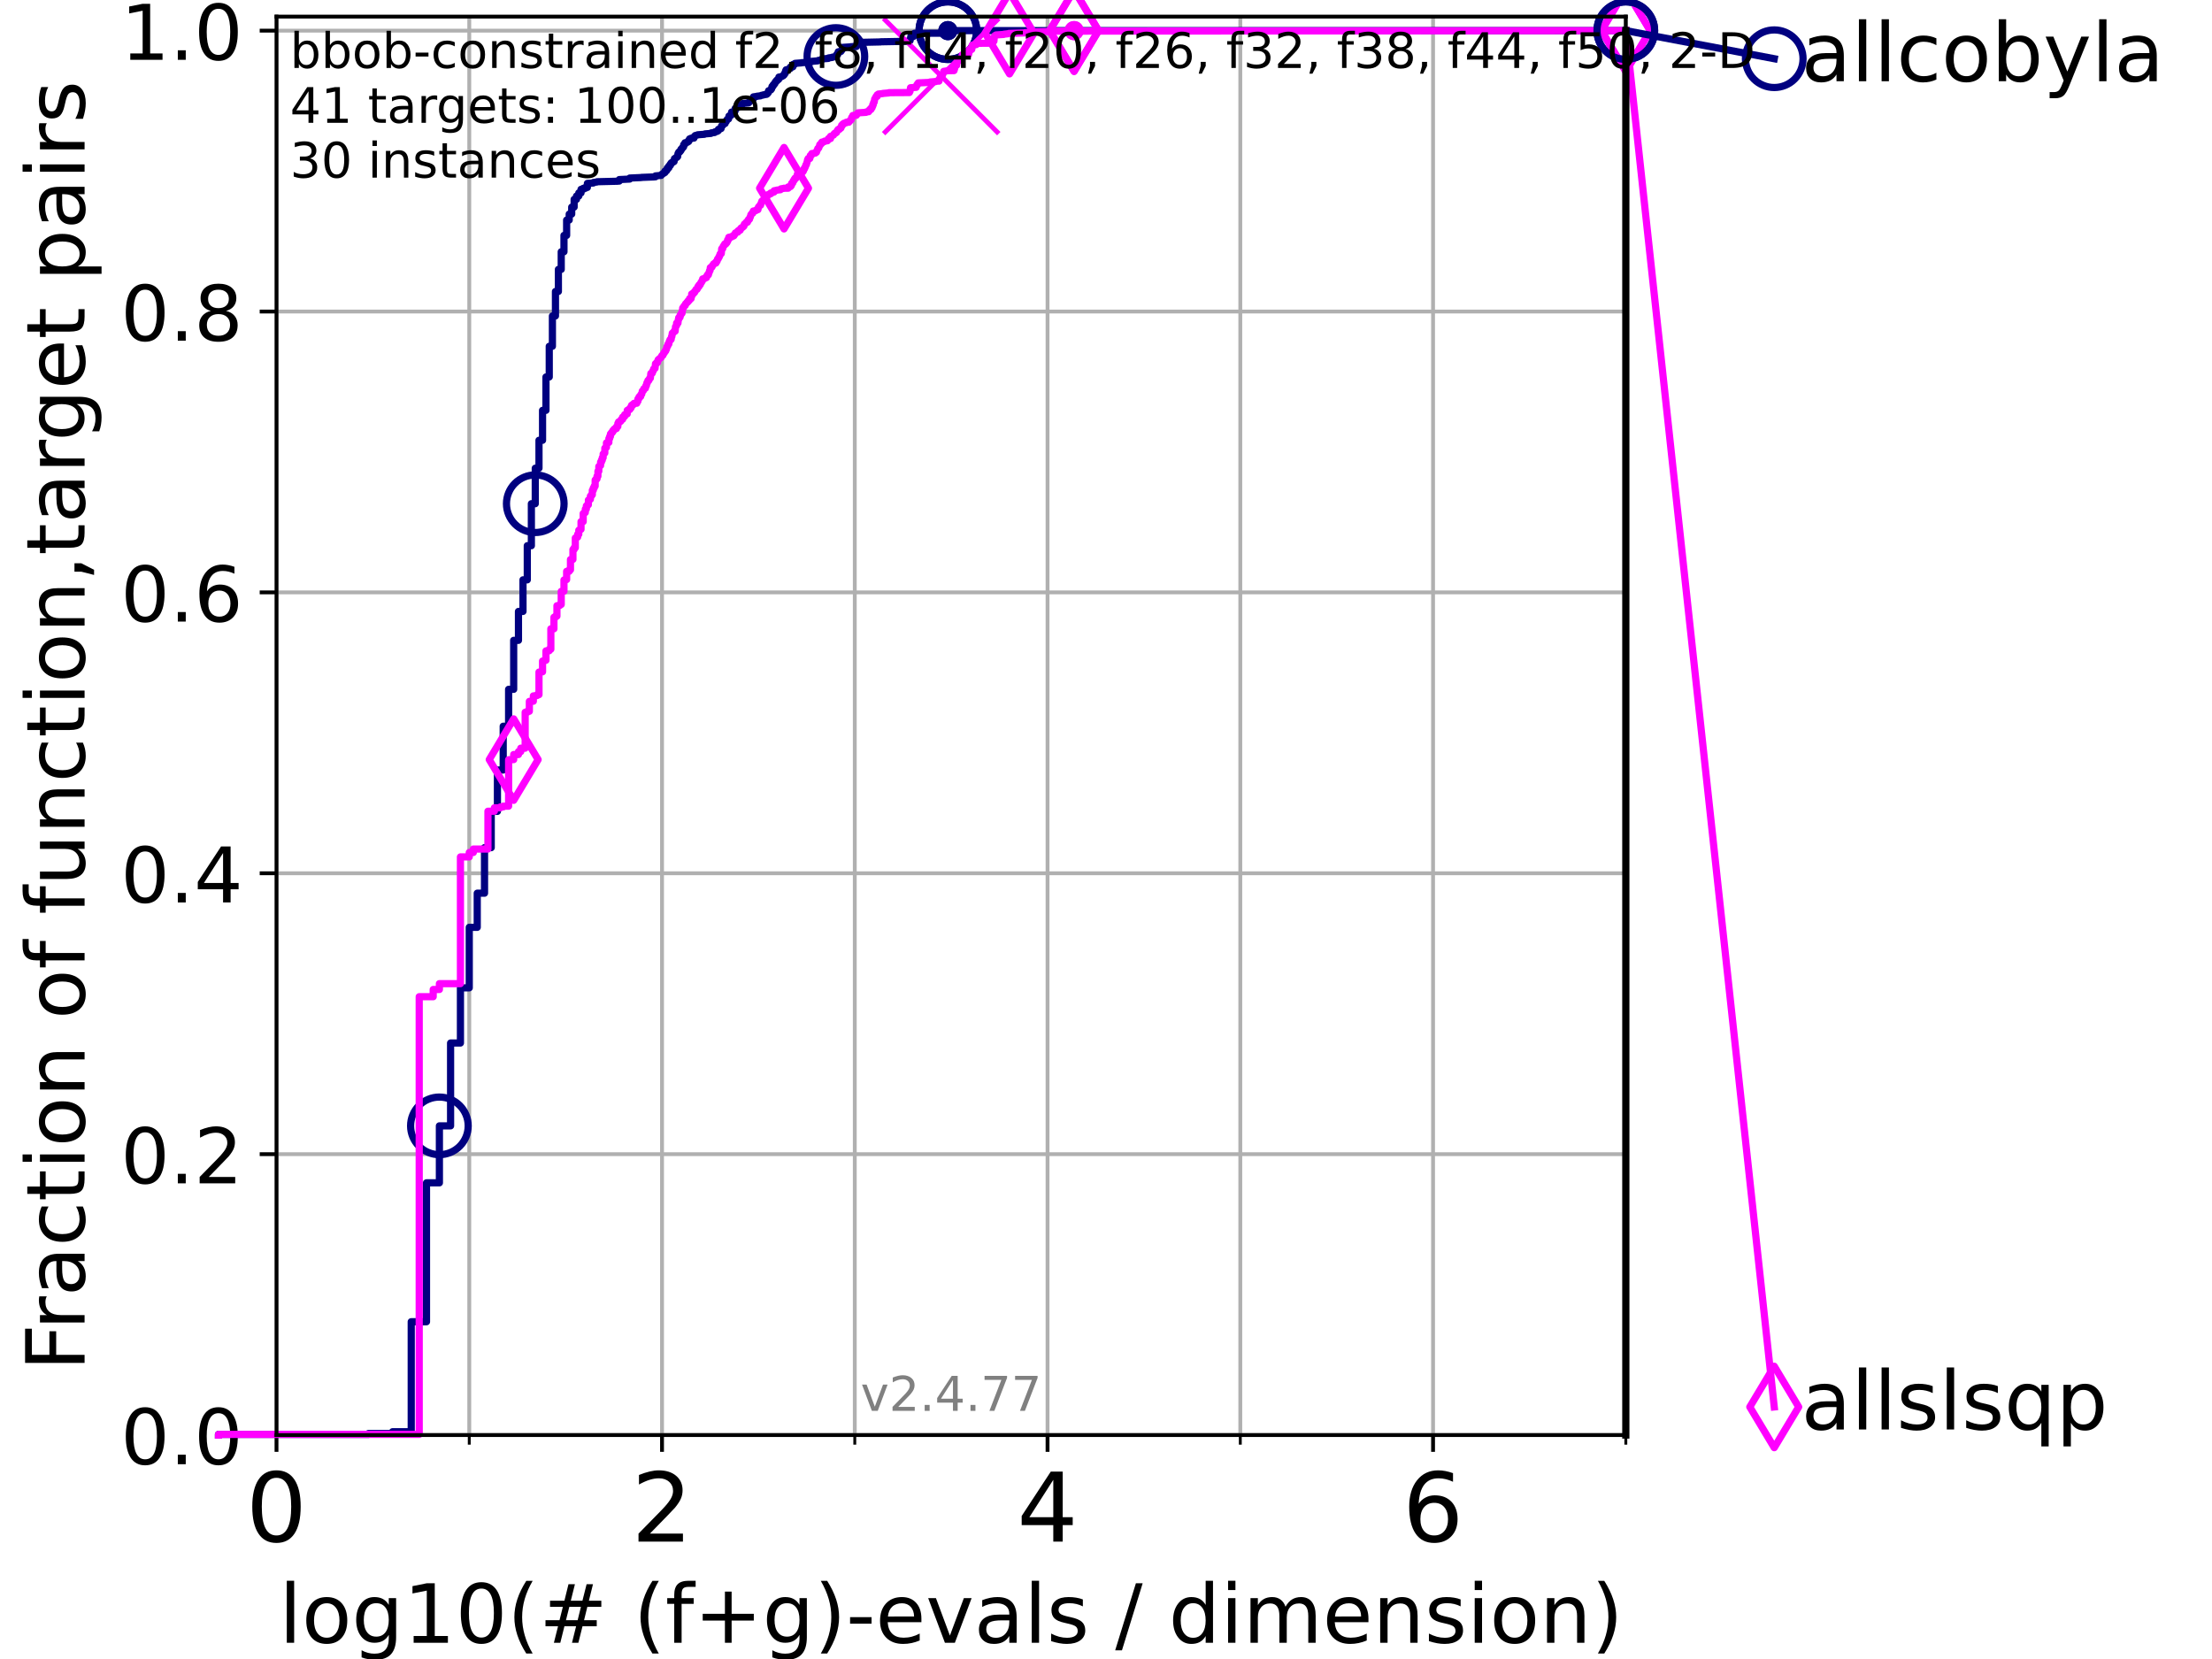 <?xml version="1.0" encoding="utf-8" standalone="no"?>
<!DOCTYPE svg PUBLIC "-//W3C//DTD SVG 1.1//EN"
  "http://www.w3.org/Graphics/SVG/1.1/DTD/svg11.dtd">
<!-- Created with matplotlib (https://matplotlib.org/) -->
<svg height="345.6pt" version="1.1" viewBox="0 0 460.8 345.6" width="460.8pt" xmlns="http://www.w3.org/2000/svg" xmlns:xlink="http://www.w3.org/1999/xlink">
 <defs>
  <style type="text/css">*{stroke-linecap:butt;stroke-linejoin:round;}</style>
 </defs>
 <g id="figure_1">
  <g id="patch_1">
   <path d="M 0 345.6 
L 460.8 345.6 
L 460.8 0 
L 0 0 
z
" style="fill:#ffffff;"/>
  </g>
  <g id="axes_1">
   <g id="patch_2">
    <path d="M 57.6 298.944 
L 338.688 298.944 
L 338.688 3.456 
L 57.6 3.456 
z
" style="fill:#ffffff;"/>
   </g>
   <g id="matplotlib.axis_1">
    <g id="xtick_1">
     <g id="line2d_1">
      <path clip-path="url(#pffc666fc64)" d="M 57.6 298.944 
L 57.6 3.456 
" style="fill:none;stroke:#b0b0b0;stroke-linecap:square;stroke-width:0.8;"/>
     </g>
     <g id="line2d_2">
      <defs>
       <path d="M 0 0 
L 0 3.5 
" id="m70d210121b" style="stroke:#000000;stroke-width:0.8;"/>
      </defs>
      <g>
       <use style="stroke:#000000;stroke-width:0.8;" x="57.6" xlink:href="#m70d210121b" y="298.944"/>
      </g>
     </g>
     <g id="text_1">
      <!-- 0 -->
      <g transform="translate(51.237 321.141)scale(0.2 -0.2)">
       <defs>
        <path d="M 31.781 66.406 
Q 24.172 66.406 20.328 58.906 
Q 16.5 51.422 16.5 36.375 
Q 16.5 21.391 20.328 13.891 
Q 24.172 6.391 31.781 6.391 
Q 39.453 6.391 43.281 13.891 
Q 47.125 21.391 47.125 36.375 
Q 47.125 51.422 43.281 58.906 
Q 39.453 66.406 31.781 66.406 
z
M 31.781 74.219 
Q 44.047 74.219 50.516 64.516 
Q 56.984 54.828 56.984 36.375 
Q 56.984 17.969 50.516 8.266 
Q 44.047 -1.422 31.781 -1.422 
Q 19.531 -1.422 13.062 8.266 
Q 6.594 17.969 6.594 36.375 
Q 6.594 54.828 13.062 64.516 
Q 19.531 74.219 31.781 74.219 
z
" id="DejaVuSans-48"/>
       </defs>
       <use xlink:href="#DejaVuSans-48"/>
      </g>
     </g>
    </g>
    <g id="xtick_2">
     <g id="line2d_3">
      <path clip-path="url(#pffc666fc64)" d="M 137.911 298.944 
L 137.911 3.456 
" style="fill:none;stroke:#b0b0b0;stroke-linecap:square;stroke-width:0.8;"/>
     </g>
     <g id="line2d_4">
      <g>
       <use style="stroke:#000000;stroke-width:0.8;" x="137.911" xlink:href="#m70d210121b" y="298.944"/>
      </g>
     </g>
     <g id="text_2">
      <!-- 2 -->
      <g transform="translate(131.548 321.141)scale(0.2 -0.2)">
       <defs>
        <path d="M 19.188 8.297 
L 53.609 8.297 
L 53.609 0 
L 7.328 0 
L 7.328 8.297 
Q 12.938 14.109 22.625 23.891 
Q 32.328 33.688 34.812 36.531 
Q 39.547 41.844 41.422 45.531 
Q 43.312 49.219 43.312 52.781 
Q 43.312 58.594 39.234 62.25 
Q 35.156 65.922 28.609 65.922 
Q 23.969 65.922 18.812 64.312 
Q 13.672 62.703 7.812 59.422 
L 7.812 69.391 
Q 13.766 71.781 18.938 73 
Q 24.125 74.219 28.422 74.219 
Q 39.75 74.219 46.484 68.547 
Q 53.219 62.891 53.219 53.422 
Q 53.219 48.922 51.531 44.891 
Q 49.859 40.875 45.406 35.406 
Q 44.188 33.984 37.641 27.219 
Q 31.109 20.453 19.188 8.297 
z
" id="DejaVuSans-50"/>
       </defs>
       <use xlink:href="#DejaVuSans-50"/>
      </g>
     </g>
    </g>
    <g id="xtick_3">
     <g id="line2d_5">
      <path clip-path="url(#pffc666fc64)" d="M 218.222 298.944 
L 218.222 3.456 
" style="fill:none;stroke:#b0b0b0;stroke-linecap:square;stroke-width:0.8;"/>
     </g>
     <g id="line2d_6">
      <g>
       <use style="stroke:#000000;stroke-width:0.8;" x="218.222" xlink:href="#m70d210121b" y="298.944"/>
      </g>
     </g>
     <g id="text_3">
      <!-- 4 -->
      <g transform="translate(211.859 321.141)scale(0.2 -0.2)">
       <defs>
        <path d="M 37.797 64.312 
L 12.891 25.391 
L 37.797 25.391 
z
M 35.203 72.906 
L 47.609 72.906 
L 47.609 25.391 
L 58.016 25.391 
L 58.016 17.188 
L 47.609 17.188 
L 47.609 0 
L 37.797 0 
L 37.797 17.188 
L 4.891 17.188 
L 4.891 26.703 
z
" id="DejaVuSans-52"/>
       </defs>
       <use xlink:href="#DejaVuSans-52"/>
      </g>
     </g>
    </g>
    <g id="xtick_4">
     <g id="line2d_7">
      <path clip-path="url(#pffc666fc64)" d="M 298.533 298.944 
L 298.533 3.456 
" style="fill:none;stroke:#b0b0b0;stroke-linecap:square;stroke-width:0.8;"/>
     </g>
     <g id="line2d_8">
      <g>
       <use style="stroke:#000000;stroke-width:0.8;" x="298.533" xlink:href="#m70d210121b" y="298.944"/>
      </g>
     </g>
     <g id="text_4">
      <!-- 6 -->
      <g transform="translate(292.17 321.141)scale(0.2 -0.2)">
       <defs>
        <path d="M 33.016 40.375 
Q 26.375 40.375 22.484 35.828 
Q 18.609 31.297 18.609 23.391 
Q 18.609 15.531 22.484 10.953 
Q 26.375 6.391 33.016 6.391 
Q 39.656 6.391 43.531 10.953 
Q 47.406 15.531 47.406 23.391 
Q 47.406 31.297 43.531 35.828 
Q 39.656 40.375 33.016 40.375 
z
M 52.594 71.297 
L 52.594 62.312 
Q 48.875 64.062 45.094 64.984 
Q 41.312 65.922 37.594 65.922 
Q 27.828 65.922 22.672 59.328 
Q 17.531 52.734 16.797 39.406 
Q 19.672 43.656 24.016 45.922 
Q 28.375 48.188 33.594 48.188 
Q 44.578 48.188 50.953 41.516 
Q 57.328 34.859 57.328 23.391 
Q 57.328 12.156 50.688 5.359 
Q 44.047 -1.422 33.016 -1.422 
Q 20.359 -1.422 13.672 8.266 
Q 6.984 17.969 6.984 36.375 
Q 6.984 53.656 15.188 63.938 
Q 23.391 74.219 37.203 74.219 
Q 40.922 74.219 44.703 73.484 
Q 48.484 72.75 52.594 71.297 
z
" id="DejaVuSans-54"/>
       </defs>
       <use xlink:href="#DejaVuSans-54"/>
      </g>
     </g>
    </g>
    <g id="xtick_5">
     <g id="line2d_9">
      <path clip-path="url(#pffc666fc64)" d="M 97.755 298.944 
L 97.755 3.456 
" style="fill:none;stroke:#b0b0b0;stroke-linecap:square;stroke-width:0.8;"/>
     </g>
     <g id="line2d_10">
      <defs>
       <path d="M 0 0 
L 0 2 
" id="m9d8384caee" style="stroke:#000000;stroke-width:0.6;"/>
      </defs>
      <g>
       <use style="stroke:#000000;stroke-width:0.6;" x="97.755" xlink:href="#m9d8384caee" y="298.944"/>
      </g>
     </g>
    </g>
    <g id="xtick_6">
     <g id="line2d_11">
      <path clip-path="url(#pffc666fc64)" d="M 178.066 298.944 
L 178.066 3.456 
" style="fill:none;stroke:#b0b0b0;stroke-linecap:square;stroke-width:0.8;"/>
     </g>
     <g id="line2d_12">
      <g>
       <use style="stroke:#000000;stroke-width:0.6;" x="178.066" xlink:href="#m9d8384caee" y="298.944"/>
      </g>
     </g>
    </g>
    <g id="xtick_7">
     <g id="line2d_13">
      <path clip-path="url(#pffc666fc64)" d="M 258.377 298.944 
L 258.377 3.456 
" style="fill:none;stroke:#b0b0b0;stroke-linecap:square;stroke-width:0.8;"/>
     </g>
     <g id="line2d_14">
      <g>
       <use style="stroke:#000000;stroke-width:0.6;" x="258.377" xlink:href="#m9d8384caee" y="298.944"/>
      </g>
     </g>
    </g>
    <g id="xtick_8">
     <g id="line2d_15">
      <path clip-path="url(#pffc666fc64)" d="M 338.688 298.944 
L 338.688 3.456 
" style="fill:none;stroke:#b0b0b0;stroke-linecap:square;stroke-width:0.8;"/>
     </g>
     <g id="line2d_16">
      <g>
       <use style="stroke:#000000;stroke-width:0.6;" x="338.688" xlink:href="#m9d8384caee" y="298.944"/>
      </g>
     </g>
    </g>
    <g id="text_5">
     <!-- log10(# (f+g)-evals / dimension) -->
     <g transform="translate(58.145 342.218)scale(0.17 -0.17)">
      <defs>
       <path d="M 9.422 75.984 
L 18.406 75.984 
L 18.406 0 
L 9.422 0 
z
" id="DejaVuSans-108"/>
       <path d="M 30.609 48.391 
Q 23.391 48.391 19.188 42.75 
Q 14.984 37.109 14.984 27.297 
Q 14.984 17.484 19.156 11.844 
Q 23.344 6.203 30.609 6.203 
Q 37.797 6.203 41.984 11.859 
Q 46.188 17.531 46.188 27.297 
Q 46.188 37.016 41.984 42.703 
Q 37.797 48.391 30.609 48.391 
z
M 30.609 56 
Q 42.328 56 49.016 48.375 
Q 55.719 40.766 55.719 27.297 
Q 55.719 13.875 49.016 6.219 
Q 42.328 -1.422 30.609 -1.422 
Q 18.844 -1.422 12.172 6.219 
Q 5.516 13.875 5.516 27.297 
Q 5.516 40.766 12.172 48.375 
Q 18.844 56 30.609 56 
z
" id="DejaVuSans-111"/>
       <path d="M 45.406 27.984 
Q 45.406 37.75 41.375 43.109 
Q 37.359 48.484 30.078 48.484 
Q 22.859 48.484 18.828 43.109 
Q 14.797 37.75 14.797 27.984 
Q 14.797 18.266 18.828 12.891 
Q 22.859 7.516 30.078 7.516 
Q 37.359 7.516 41.375 12.891 
Q 45.406 18.266 45.406 27.984 
z
M 54.391 6.781 
Q 54.391 -7.172 48.188 -13.984 
Q 42 -20.797 29.203 -20.797 
Q 24.469 -20.797 20.266 -20.094 
Q 16.062 -19.391 12.109 -17.922 
L 12.109 -9.188 
Q 16.062 -11.328 19.922 -12.344 
Q 23.781 -13.375 27.781 -13.375 
Q 36.625 -13.375 41.016 -8.766 
Q 45.406 -4.156 45.406 5.172 
L 45.406 9.625 
Q 42.625 4.781 38.281 2.391 
Q 33.938 0 27.875 0 
Q 17.828 0 11.672 7.656 
Q 5.516 15.328 5.516 27.984 
Q 5.516 40.672 11.672 48.328 
Q 17.828 56 27.875 56 
Q 33.938 56 38.281 53.609 
Q 42.625 51.219 45.406 46.391 
L 45.406 54.688 
L 54.391 54.688 
z
" id="DejaVuSans-103"/>
       <path d="M 12.406 8.297 
L 28.516 8.297 
L 28.516 63.922 
L 10.984 60.406 
L 10.984 69.391 
L 28.422 72.906 
L 38.281 72.906 
L 38.281 8.297 
L 54.391 8.297 
L 54.391 0 
L 12.406 0 
z
" id="DejaVuSans-49"/>
       <path d="M 31 75.875 
Q 24.469 64.656 21.281 53.656 
Q 18.109 42.672 18.109 31.391 
Q 18.109 20.125 21.312 9.062 
Q 24.516 -2 31 -13.188 
L 23.188 -13.188 
Q 15.875 -1.703 12.234 9.375 
Q 8.594 20.453 8.594 31.391 
Q 8.594 42.281 12.203 53.312 
Q 15.828 64.359 23.188 75.875 
z
" id="DejaVuSans-40"/>
       <path d="M 51.125 44 
L 36.922 44 
L 32.812 27.688 
L 47.125 27.688 
z
M 43.797 71.781 
L 38.719 51.516 
L 52.984 51.516 
L 58.109 71.781 
L 65.922 71.781 
L 60.891 51.516 
L 76.125 51.516 
L 76.125 44 
L 58.984 44 
L 54.984 27.688 
L 70.516 27.688 
L 70.516 20.219 
L 53.078 20.219 
L 48 0 
L 40.188 0 
L 45.219 20.219 
L 30.906 20.219 
L 25.875 0 
L 18.016 0 
L 23.094 20.219 
L 7.719 20.219 
L 7.719 27.688 
L 24.906 27.688 
L 29 44 
L 13.281 44 
L 13.281 51.516 
L 30.906 51.516 
L 35.891 71.781 
z
" id="DejaVuSans-35"/>
       <path id="DejaVuSans-32"/>
       <path d="M 37.109 75.984 
L 37.109 68.5 
L 28.516 68.5 
Q 23.688 68.5 21.797 66.547 
Q 19.922 64.594 19.922 59.516 
L 19.922 54.688 
L 34.719 54.688 
L 34.719 47.703 
L 19.922 47.703 
L 19.922 0 
L 10.891 0 
L 10.891 47.703 
L 2.297 47.703 
L 2.297 54.688 
L 10.891 54.688 
L 10.891 58.5 
Q 10.891 67.625 15.141 71.797 
Q 19.391 75.984 28.609 75.984 
z
" id="DejaVuSans-102"/>
       <path d="M 46 62.703 
L 46 35.5 
L 73.188 35.5 
L 73.188 27.203 
L 46 27.203 
L 46 0 
L 37.797 0 
L 37.797 27.203 
L 10.594 27.203 
L 10.594 35.5 
L 37.797 35.5 
L 37.797 62.703 
z
" id="DejaVuSans-43"/>
       <path d="M 8.016 75.875 
L 15.828 75.875 
Q 23.141 64.359 26.781 53.312 
Q 30.422 42.281 30.422 31.391 
Q 30.422 20.453 26.781 9.375 
Q 23.141 -1.703 15.828 -13.188 
L 8.016 -13.188 
Q 14.5 -2 17.703 9.062 
Q 20.906 20.125 20.906 31.391 
Q 20.906 42.672 17.703 53.656 
Q 14.5 64.656 8.016 75.875 
z
" id="DejaVuSans-41"/>
       <path d="M 4.891 31.391 
L 31.203 31.391 
L 31.203 23.391 
L 4.891 23.391 
z
" id="DejaVuSans-45"/>
       <path d="M 56.203 29.594 
L 56.203 25.203 
L 14.891 25.203 
Q 15.484 15.922 20.484 11.062 
Q 25.484 6.203 34.422 6.203 
Q 39.594 6.203 44.453 7.469 
Q 49.312 8.734 54.109 11.281 
L 54.109 2.781 
Q 49.266 0.734 44.188 -0.344 
Q 39.109 -1.422 33.891 -1.422 
Q 20.797 -1.422 13.156 6.188 
Q 5.516 13.812 5.516 26.812 
Q 5.516 40.234 12.766 48.109 
Q 20.016 56 32.328 56 
Q 43.359 56 49.781 48.891 
Q 56.203 41.797 56.203 29.594 
z
M 47.219 32.234 
Q 47.125 39.594 43.094 43.984 
Q 39.062 48.391 32.422 48.391 
Q 24.906 48.391 20.391 44.141 
Q 15.875 39.891 15.188 32.172 
z
" id="DejaVuSans-101"/>
       <path d="M 2.984 54.688 
L 12.5 54.688 
L 29.594 8.797 
L 46.688 54.688 
L 56.203 54.688 
L 35.688 0 
L 23.484 0 
z
" id="DejaVuSans-118"/>
       <path d="M 34.281 27.484 
Q 23.391 27.484 19.188 25 
Q 14.984 22.516 14.984 16.5 
Q 14.984 11.719 18.141 8.906 
Q 21.297 6.109 26.703 6.109 
Q 34.188 6.109 38.703 11.406 
Q 43.219 16.703 43.219 25.484 
L 43.219 27.484 
z
M 52.203 31.203 
L 52.203 0 
L 43.219 0 
L 43.219 8.297 
Q 40.141 3.328 35.547 0.953 
Q 30.953 -1.422 24.312 -1.422 
Q 15.922 -1.422 10.953 3.297 
Q 6 8.016 6 15.922 
Q 6 25.141 12.172 29.828 
Q 18.359 34.516 30.609 34.516 
L 43.219 34.516 
L 43.219 35.406 
Q 43.219 41.609 39.141 45 
Q 35.062 48.391 27.688 48.391 
Q 23 48.391 18.547 47.266 
Q 14.109 46.141 10.016 43.891 
L 10.016 52.203 
Q 14.938 54.109 19.578 55.047 
Q 24.219 56 28.609 56 
Q 40.484 56 46.344 49.844 
Q 52.203 43.703 52.203 31.203 
z
" id="DejaVuSans-97"/>
       <path d="M 44.281 53.078 
L 44.281 44.578 
Q 40.484 46.531 36.375 47.5 
Q 32.281 48.484 27.875 48.484 
Q 21.188 48.484 17.844 46.438 
Q 14.5 44.391 14.5 40.281 
Q 14.5 37.156 16.891 35.375 
Q 19.281 33.594 26.516 31.984 
L 29.594 31.297 
Q 39.156 29.25 43.188 25.516 
Q 47.219 21.781 47.219 15.094 
Q 47.219 7.469 41.188 3.016 
Q 35.156 -1.422 24.609 -1.422 
Q 20.219 -1.422 15.453 -0.562 
Q 10.688 0.297 5.422 2 
L 5.422 11.281 
Q 10.406 8.688 15.234 7.391 
Q 20.062 6.109 24.812 6.109 
Q 31.156 6.109 34.562 8.281 
Q 37.984 10.453 37.984 14.406 
Q 37.984 18.062 35.516 20.016 
Q 33.062 21.969 24.703 23.781 
L 21.578 24.516 
Q 13.234 26.266 9.516 29.906 
Q 5.812 33.547 5.812 39.891 
Q 5.812 47.609 11.281 51.797 
Q 16.75 56 26.812 56 
Q 31.781 56 36.172 55.266 
Q 40.578 54.547 44.281 53.078 
z
" id="DejaVuSans-115"/>
       <path d="M 25.391 72.906 
L 33.688 72.906 
L 8.297 -9.281 
L 0 -9.281 
z
" id="DejaVuSans-47"/>
       <path d="M 45.406 46.391 
L 45.406 75.984 
L 54.391 75.984 
L 54.391 0 
L 45.406 0 
L 45.406 8.203 
Q 42.578 3.328 38.25 0.953 
Q 33.938 -1.422 27.875 -1.422 
Q 17.969 -1.422 11.734 6.484 
Q 5.516 14.406 5.516 27.297 
Q 5.516 40.188 11.734 48.094 
Q 17.969 56 27.875 56 
Q 33.938 56 38.25 53.625 
Q 42.578 51.266 45.406 46.391 
z
M 14.797 27.297 
Q 14.797 17.391 18.875 11.75 
Q 22.953 6.109 30.078 6.109 
Q 37.203 6.109 41.297 11.75 
Q 45.406 17.391 45.406 27.297 
Q 45.406 37.203 41.297 42.844 
Q 37.203 48.484 30.078 48.484 
Q 22.953 48.484 18.875 42.844 
Q 14.797 37.203 14.797 27.297 
z
" id="DejaVuSans-100"/>
       <path d="M 9.422 54.688 
L 18.406 54.688 
L 18.406 0 
L 9.422 0 
z
M 9.422 75.984 
L 18.406 75.984 
L 18.406 64.594 
L 9.422 64.594 
z
" id="DejaVuSans-105"/>
       <path d="M 52 44.188 
Q 55.375 50.25 60.062 53.125 
Q 64.75 56 71.094 56 
Q 79.641 56 84.281 50.016 
Q 88.922 44.047 88.922 33.016 
L 88.922 0 
L 79.891 0 
L 79.891 32.719 
Q 79.891 40.578 77.094 44.375 
Q 74.312 48.188 68.609 48.188 
Q 61.625 48.188 57.562 43.547 
Q 53.516 38.922 53.516 30.906 
L 53.516 0 
L 44.484 0 
L 44.484 32.719 
Q 44.484 40.625 41.703 44.406 
Q 38.922 48.188 33.109 48.188 
Q 26.219 48.188 22.156 43.531 
Q 18.109 38.875 18.109 30.906 
L 18.109 0 
L 9.078 0 
L 9.078 54.688 
L 18.109 54.688 
L 18.109 46.188 
Q 21.188 51.219 25.484 53.609 
Q 29.781 56 35.688 56 
Q 41.656 56 45.828 52.969 
Q 50 49.953 52 44.188 
z
" id="DejaVuSans-109"/>
       <path d="M 54.891 33.016 
L 54.891 0 
L 45.906 0 
L 45.906 32.719 
Q 45.906 40.484 42.875 44.328 
Q 39.844 48.188 33.797 48.188 
Q 26.516 48.188 22.312 43.547 
Q 18.109 38.922 18.109 30.906 
L 18.109 0 
L 9.078 0 
L 9.078 54.688 
L 18.109 54.688 
L 18.109 46.188 
Q 21.344 51.125 25.703 53.562 
Q 30.078 56 35.797 56 
Q 45.219 56 50.047 50.172 
Q 54.891 44.344 54.891 33.016 
z
" id="DejaVuSans-110"/>
      </defs>
      <use xlink:href="#DejaVuSans-108"/>
      <use x="27.783" xlink:href="#DejaVuSans-111"/>
      <use x="88.965" xlink:href="#DejaVuSans-103"/>
      <use x="152.441" xlink:href="#DejaVuSans-49"/>
      <use x="216.064" xlink:href="#DejaVuSans-48"/>
      <use x="279.688" xlink:href="#DejaVuSans-40"/>
      <use x="318.701" xlink:href="#DejaVuSans-35"/>
      <use x="402.49" xlink:href="#DejaVuSans-32"/>
      <use x="434.277" xlink:href="#DejaVuSans-40"/>
      <use x="473.291" xlink:href="#DejaVuSans-102"/>
      <use x="508.496" xlink:href="#DejaVuSans-43"/>
      <use x="592.285" xlink:href="#DejaVuSans-103"/>
      <use x="655.762" xlink:href="#DejaVuSans-41"/>
      <use x="694.775" xlink:href="#DejaVuSans-45"/>
      <use x="730.859" xlink:href="#DejaVuSans-101"/>
      <use x="792.383" xlink:href="#DejaVuSans-118"/>
      <use x="851.562" xlink:href="#DejaVuSans-97"/>
      <use x="912.842" xlink:href="#DejaVuSans-108"/>
      <use x="940.625" xlink:href="#DejaVuSans-115"/>
      <use x="992.725" xlink:href="#DejaVuSans-32"/>
      <use x="1024.512" xlink:href="#DejaVuSans-47"/>
      <use x="1058.203" xlink:href="#DejaVuSans-32"/>
      <use x="1089.99" xlink:href="#DejaVuSans-100"/>
      <use x="1153.467" xlink:href="#DejaVuSans-105"/>
      <use x="1181.25" xlink:href="#DejaVuSans-109"/>
      <use x="1278.662" xlink:href="#DejaVuSans-101"/>
      <use x="1340.186" xlink:href="#DejaVuSans-110"/>
      <use x="1403.564" xlink:href="#DejaVuSans-115"/>
      <use x="1455.664" xlink:href="#DejaVuSans-105"/>
      <use x="1483.447" xlink:href="#DejaVuSans-111"/>
      <use x="1544.629" xlink:href="#DejaVuSans-110"/>
      <use x="1608.008" xlink:href="#DejaVuSans-41"/>
     </g>
    </g>
   </g>
   <g id="matplotlib.axis_2">
    <g id="ytick_1">
     <g id="line2d_17">
      <path clip-path="url(#pffc666fc64)" d="M 57.6 298.944 
L 338.688 298.944 
" style="fill:none;stroke:#b0b0b0;stroke-linecap:square;stroke-width:0.8;"/>
     </g>
     <g id="line2d_18">
      <defs>
       <path d="M 0 0 
L -3.5 0 
" id="m39e78abe72" style="stroke:#000000;stroke-width:0.8;"/>
      </defs>
      <g>
       <use style="stroke:#000000;stroke-width:0.8;" x="57.6" xlink:href="#m39e78abe72" y="298.944"/>
      </g>
     </g>
     <g id="text_6">
      <!-- 0.0 -->
      <g transform="translate(25.155 305.023)scale(0.16 -0.16)">
       <defs>
        <path d="M 10.688 12.406 
L 21 12.406 
L 21 0 
L 10.688 0 
z
" id="DejaVuSans-46"/>
       </defs>
       <use xlink:href="#DejaVuSans-48"/>
       <use x="63.623" xlink:href="#DejaVuSans-46"/>
       <use x="95.41" xlink:href="#DejaVuSans-48"/>
      </g>
     </g>
    </g>
    <g id="ytick_2">
     <g id="line2d_19">
      <path clip-path="url(#pffc666fc64)" d="M 57.6 240.432 
L 338.688 240.432 
" style="fill:none;stroke:#b0b0b0;stroke-linecap:square;stroke-width:0.8;"/>
     </g>
     <g id="line2d_20">
      <g>
       <use style="stroke:#000000;stroke-width:0.8;" x="57.6" xlink:href="#m39e78abe72" y="240.432"/>
      </g>
     </g>
     <g id="text_7">
      <!-- 0.2 -->
      <g transform="translate(25.155 246.51)scale(0.16 -0.16)">
       <use xlink:href="#DejaVuSans-48"/>
       <use x="63.623" xlink:href="#DejaVuSans-46"/>
       <use x="95.41" xlink:href="#DejaVuSans-50"/>
      </g>
     </g>
    </g>
    <g id="ytick_3">
     <g id="line2d_21">
      <path clip-path="url(#pffc666fc64)" d="M 57.6 181.919 
L 338.688 181.919 
" style="fill:none;stroke:#b0b0b0;stroke-linecap:square;stroke-width:0.8;"/>
     </g>
     <g id="line2d_22">
      <g>
       <use style="stroke:#000000;stroke-width:0.8;" x="57.6" xlink:href="#m39e78abe72" y="181.919"/>
      </g>
     </g>
     <g id="text_8">
      <!-- 0.4 -->
      <g transform="translate(25.155 187.998)scale(0.16 -0.16)">
       <use xlink:href="#DejaVuSans-48"/>
       <use x="63.623" xlink:href="#DejaVuSans-46"/>
       <use x="95.41" xlink:href="#DejaVuSans-52"/>
      </g>
     </g>
    </g>
    <g id="ytick_4">
     <g id="line2d_23">
      <path clip-path="url(#pffc666fc64)" d="M 57.6 123.407 
L 338.688 123.407 
" style="fill:none;stroke:#b0b0b0;stroke-linecap:square;stroke-width:0.8;"/>
     </g>
     <g id="line2d_24">
      <g>
       <use style="stroke:#000000;stroke-width:0.8;" x="57.6" xlink:href="#m39e78abe72" y="123.407"/>
      </g>
     </g>
     <g id="text_9">
      <!-- 0.6 -->
      <g transform="translate(25.155 129.485)scale(0.16 -0.16)">
       <use xlink:href="#DejaVuSans-48"/>
       <use x="63.623" xlink:href="#DejaVuSans-46"/>
       <use x="95.41" xlink:href="#DejaVuSans-54"/>
      </g>
     </g>
    </g>
    <g id="ytick_5">
     <g id="line2d_25">
      <path clip-path="url(#pffc666fc64)" d="M 57.6 64.894 
L 338.688 64.894 
" style="fill:none;stroke:#b0b0b0;stroke-linecap:square;stroke-width:0.8;"/>
     </g>
     <g id="line2d_26">
      <g>
       <use style="stroke:#000000;stroke-width:0.8;" x="57.6" xlink:href="#m39e78abe72" y="64.894"/>
      </g>
     </g>
     <g id="text_10">
      <!-- 0.8 -->
      <g transform="translate(25.155 70.973)scale(0.16 -0.16)">
       <defs>
        <path d="M 31.781 34.625 
Q 24.75 34.625 20.719 30.859 
Q 16.703 27.094 16.703 20.516 
Q 16.703 13.922 20.719 10.156 
Q 24.75 6.391 31.781 6.391 
Q 38.812 6.391 42.859 10.172 
Q 46.922 13.969 46.922 20.516 
Q 46.922 27.094 42.891 30.859 
Q 38.875 34.625 31.781 34.625 
z
M 21.922 38.812 
Q 15.578 40.375 12.031 44.719 
Q 8.5 49.078 8.5 55.328 
Q 8.5 64.062 14.719 69.141 
Q 20.953 74.219 31.781 74.219 
Q 42.672 74.219 48.875 69.141 
Q 55.078 64.062 55.078 55.328 
Q 55.078 49.078 51.531 44.719 
Q 48 40.375 41.703 38.812 
Q 48.828 37.156 52.797 32.312 
Q 56.781 27.484 56.781 20.516 
Q 56.781 9.906 50.312 4.234 
Q 43.844 -1.422 31.781 -1.422 
Q 19.734 -1.422 13.25 4.234 
Q 6.781 9.906 6.781 20.516 
Q 6.781 27.484 10.781 32.312 
Q 14.797 37.156 21.922 38.812 
z
M 18.312 54.391 
Q 18.312 48.734 21.844 45.562 
Q 25.391 42.391 31.781 42.391 
Q 38.141 42.391 41.719 45.562 
Q 45.312 48.734 45.312 54.391 
Q 45.312 60.062 41.719 63.234 
Q 38.141 66.406 31.781 66.406 
Q 25.391 66.406 21.844 63.234 
Q 18.312 60.062 18.312 54.391 
z
" id="DejaVuSans-56"/>
       </defs>
       <use xlink:href="#DejaVuSans-48"/>
       <use x="63.623" xlink:href="#DejaVuSans-46"/>
       <use x="95.41" xlink:href="#DejaVuSans-56"/>
      </g>
     </g>
    </g>
    <g id="ytick_6">
     <g id="line2d_27">
      <path clip-path="url(#pffc666fc64)" d="M 57.6 6.382 
L 338.688 6.382 
" style="fill:none;stroke:#b0b0b0;stroke-linecap:square;stroke-width:0.8;"/>
     </g>
     <g id="line2d_28">
      <g>
       <use style="stroke:#000000;stroke-width:0.8;" x="57.6" xlink:href="#m39e78abe72" y="6.382"/>
      </g>
     </g>
     <g id="text_11">
      <!-- 1.0 -->
      <g transform="translate(25.155 12.46)scale(0.16 -0.16)">
       <use xlink:href="#DejaVuSans-49"/>
       <use x="63.623" xlink:href="#DejaVuSans-46"/>
       <use x="95.41" xlink:href="#DejaVuSans-48"/>
      </g>
     </g>
    </g>
    <g id="text_12">
     <!-- Fraction of function,target pairs -->
     <g transform="translate(17.62 285.585)rotate(-90)scale(0.17 -0.17)">
      <defs>
       <path d="M 9.812 72.906 
L 51.703 72.906 
L 51.703 64.594 
L 19.672 64.594 
L 19.672 43.109 
L 48.578 43.109 
L 48.578 34.812 
L 19.672 34.812 
L 19.672 0 
L 9.812 0 
z
" id="DejaVuSans-70"/>
       <path d="M 41.109 46.297 
Q 39.594 47.172 37.812 47.578 
Q 36.031 48 33.891 48 
Q 26.266 48 22.188 43.047 
Q 18.109 38.094 18.109 28.812 
L 18.109 0 
L 9.078 0 
L 9.078 54.688 
L 18.109 54.688 
L 18.109 46.188 
Q 20.953 51.172 25.484 53.578 
Q 30.031 56 36.531 56 
Q 37.453 56 38.578 55.875 
Q 39.703 55.766 41.062 55.516 
z
" id="DejaVuSans-114"/>
       <path d="M 48.781 52.594 
L 48.781 44.188 
Q 44.969 46.297 41.141 47.344 
Q 37.312 48.391 33.406 48.391 
Q 24.656 48.391 19.812 42.844 
Q 14.984 37.312 14.984 27.297 
Q 14.984 17.281 19.812 11.734 
Q 24.656 6.203 33.406 6.203 
Q 37.312 6.203 41.141 7.25 
Q 44.969 8.297 48.781 10.406 
L 48.781 2.094 
Q 45.016 0.344 40.984 -0.531 
Q 36.969 -1.422 32.422 -1.422 
Q 20.062 -1.422 12.781 6.344 
Q 5.516 14.109 5.516 27.297 
Q 5.516 40.672 12.859 48.328 
Q 20.219 56 33.016 56 
Q 37.156 56 41.109 55.141 
Q 45.062 54.297 48.781 52.594 
z
" id="DejaVuSans-99"/>
       <path d="M 18.312 70.219 
L 18.312 54.688 
L 36.812 54.688 
L 36.812 47.703 
L 18.312 47.703 
L 18.312 18.016 
Q 18.312 11.328 20.141 9.422 
Q 21.969 7.516 27.594 7.516 
L 36.812 7.516 
L 36.812 0 
L 27.594 0 
Q 17.188 0 13.234 3.875 
Q 9.281 7.766 9.281 18.016 
L 9.281 47.703 
L 2.688 47.703 
L 2.688 54.688 
L 9.281 54.688 
L 9.281 70.219 
z
" id="DejaVuSans-116"/>
       <path d="M 8.5 21.578 
L 8.5 54.688 
L 17.484 54.688 
L 17.484 21.922 
Q 17.484 14.156 20.5 10.266 
Q 23.531 6.391 29.594 6.391 
Q 36.859 6.391 41.078 11.031 
Q 45.312 15.672 45.312 23.688 
L 45.312 54.688 
L 54.297 54.688 
L 54.297 0 
L 45.312 0 
L 45.312 8.406 
Q 42.047 3.422 37.719 1 
Q 33.406 -1.422 27.688 -1.422 
Q 18.266 -1.422 13.375 4.438 
Q 8.5 10.297 8.5 21.578 
z
M 31.109 56 
z
" id="DejaVuSans-117"/>
       <path d="M 11.719 12.406 
L 22.016 12.406 
L 22.016 4 
L 14.016 -11.625 
L 7.719 -11.625 
L 11.719 4 
z
" id="DejaVuSans-44"/>
       <path d="M 18.109 8.203 
L 18.109 -20.797 
L 9.078 -20.797 
L 9.078 54.688 
L 18.109 54.688 
L 18.109 46.391 
Q 20.953 51.266 25.266 53.625 
Q 29.594 56 35.594 56 
Q 45.562 56 51.781 48.094 
Q 58.016 40.188 58.016 27.297 
Q 58.016 14.406 51.781 6.484 
Q 45.562 -1.422 35.594 -1.422 
Q 29.594 -1.422 25.266 0.953 
Q 20.953 3.328 18.109 8.203 
z
M 48.688 27.297 
Q 48.688 37.203 44.609 42.844 
Q 40.531 48.484 33.406 48.484 
Q 26.266 48.484 22.188 42.844 
Q 18.109 37.203 18.109 27.297 
Q 18.109 17.391 22.188 11.75 
Q 26.266 6.109 33.406 6.109 
Q 40.531 6.109 44.609 11.75 
Q 48.688 17.391 48.688 27.297 
z
" id="DejaVuSans-112"/>
      </defs>
      <use xlink:href="#DejaVuSans-70"/>
      <use x="50.27" xlink:href="#DejaVuSans-114"/>
      <use x="91.383" xlink:href="#DejaVuSans-97"/>
      <use x="152.662" xlink:href="#DejaVuSans-99"/>
      <use x="207.643" xlink:href="#DejaVuSans-116"/>
      <use x="246.852" xlink:href="#DejaVuSans-105"/>
      <use x="274.635" xlink:href="#DejaVuSans-111"/>
      <use x="335.816" xlink:href="#DejaVuSans-110"/>
      <use x="399.195" xlink:href="#DejaVuSans-32"/>
      <use x="430.982" xlink:href="#DejaVuSans-111"/>
      <use x="492.164" xlink:href="#DejaVuSans-102"/>
      <use x="527.369" xlink:href="#DejaVuSans-32"/>
      <use x="559.156" xlink:href="#DejaVuSans-102"/>
      <use x="594.361" xlink:href="#DejaVuSans-117"/>
      <use x="657.74" xlink:href="#DejaVuSans-110"/>
      <use x="721.119" xlink:href="#DejaVuSans-99"/>
      <use x="776.1" xlink:href="#DejaVuSans-116"/>
      <use x="815.309" xlink:href="#DejaVuSans-105"/>
      <use x="843.092" xlink:href="#DejaVuSans-111"/>
      <use x="904.273" xlink:href="#DejaVuSans-110"/>
      <use x="967.652" xlink:href="#DejaVuSans-44"/>
      <use x="999.439" xlink:href="#DejaVuSans-116"/>
      <use x="1038.648" xlink:href="#DejaVuSans-97"/>
      <use x="1099.928" xlink:href="#DejaVuSans-114"/>
      <use x="1139.291" xlink:href="#DejaVuSans-103"/>
      <use x="1202.768" xlink:href="#DejaVuSans-101"/>
      <use x="1264.291" xlink:href="#DejaVuSans-116"/>
      <use x="1303.5" xlink:href="#DejaVuSans-32"/>
      <use x="1335.287" xlink:href="#DejaVuSans-112"/>
      <use x="1398.764" xlink:href="#DejaVuSans-97"/>
      <use x="1460.043" xlink:href="#DejaVuSans-105"/>
      <use x="1487.826" xlink:href="#DejaVuSans-114"/>
      <use x="1528.939" xlink:href="#DejaVuSans-115"/>
     </g>
    </g>
   </g>
   <g id="line2d_29">
    <defs>
     <path d="M 0 1.5 
C 0.398 1.5 0.779 1.342 1.061 1.061 
C 1.342 0.779 1.5 0.398 1.5 0 
C 1.5 -0.398 1.342 -0.779 1.061 -1.061 
C 0.779 -1.342 0.398 -1.5 0 -1.5 
C -0.398 -1.5 -0.779 -1.342 -1.061 -1.061 
C -1.342 -0.779 -1.5 -0.398 -1.5 0 
C -1.5 0.398 -1.342 0.779 -1.061 1.061 
C -0.779 1.342 -0.398 1.5 0 1.5 
z
" id="mc7aa52a94d" style="stroke:#000080;"/>
    </defs>
    <g>
     <use style="fill:#000080;stroke:#000080;" x="197.462" xlink:href="#mc7aa52a94d" y="6.382"/>
     <use style="fill:#000080;stroke:#000080;" x="197.462" xlink:href="#mc7aa52a94d" y="6.382"/>
    </g>
   </g>
   <g id="line2d_30">
    <path d="M 45.512 298.944 
L 45.512 298.812 
L 76.759 298.812 
L 76.759 298.627 
L 81.776 298.627 
L 81.776 298.257 
L 85.667 298.257 
L 85.667 275.343 
L 88.847 275.343 
L 88.847 246.404 
L 91.535 246.404 
L 91.535 234.538 
L 93.864 234.538 
L 93.864 217.28 
L 95.918 217.28 
L 95.918 205.784 
L 97.755 205.784 
L 97.755 193.178 
L 99.418 193.178 
L 99.418 186.068 
L 100.935 186.068 
L 100.935 176.581 
L 102.331 176.581 
L 102.331 169.022 
L 103.623 169.022 
L 103.623 160.406 
L 104.826 160.406 
L 104.826 151.289 
L 105.952 151.289 
L 105.952 143.598 
L 107.009 143.598 
L 107.009 133.397 
L 108.006 133.397 
L 108.006 127.371 
L 108.949 127.371 
L 108.949 120.79 
L 109.843 120.79 
L 109.843 113.681 
L 110.694 113.681 
L 110.694 104.933 
L 111.506 104.933 
L 111.506 97.533 
L 112.281 97.533 
L 112.281 91.719 
L 113.023 91.719 
L 113.023 85.482 
L 113.735 85.482 
L 113.735 78.531 
L 114.419 78.531 
L 114.419 72.135 
L 115.077 72.135 
L 115.077 65.819 
L 115.711 65.819 
L 115.711 60.718 
L 116.323 60.718 
L 116.323 56.12 
L 116.914 56.12 
L 116.914 52.446 
L 117.486 52.446 
L 117.486 49.037 
L 118.04 49.037 
L 118.04 45.839 
L 118.577 45.839 
L 118.577 44.597 
L 119.097 44.597 
L 119.097 43.144 
L 119.603 43.144 
L 119.603 41.531 
L 120.094 41.531 
L 120.094 40.844 
L 120.572 40.844 
L 120.572 40.184 
L 121.037 40.184 
L 121.037 39.444 
L 121.49 39.444 
L 121.49 39.232 
L 121.931 39.232 
L 121.931 39.047 
L 122.362 39.047 
L 122.362 38.201 
L 123.594 38.122 
L 123.594 38.016 
L 124.369 37.911 
L 124.369 37.858 
L 128.709 37.752 
L 128.709 37.726 
L 129.002 37.726 
L 129.002 37.409 
L 131.185 37.303 
L 131.185 37.091 
L 133.578 36.986 
L 133.578 36.959 
L 136.266 36.854 
L 136.266 36.827 
L 136.551 36.827 
L 136.551 36.642 
L 137.736 36.536 
L 137.823 36.325 
L 138.084 36.219 
L 138.171 36.087 
L 138.341 36.061 
L 138.341 35.955 
L 138.511 35.955 
L 138.511 35.638 
L 138.845 35.585 
L 138.845 35.347 
L 139.009 35.347 
L 139.009 35.004 
L 139.334 34.951 
L 139.334 34.581 
L 139.494 34.581 
L 139.494 34.449 
L 139.652 34.449 
L 139.652 34.158 
L 139.809 34.158 
L 139.809 33.946 
L 139.965 33.946 
L 139.965 33.814 
L 140.272 33.761 
L 140.348 33.656 
L 140.424 33.656 
L 140.499 33.048 
L 140.723 32.969 
L 140.723 32.889 
L 141.018 32.784 
L 141.018 32.625 
L 141.163 32.625 
L 141.235 31.991 
L 141.307 31.991 
L 141.379 31.7 
L 141.592 31.674 
L 141.592 31.515 
L 141.732 31.515 
L 141.732 31.33 
L 141.872 31.33 
L 141.872 31.066 
L 142.01 31.066 
L 142.079 30.881 
L 142.148 30.881 
L 142.148 30.749 
L 142.284 30.749 
L 142.352 30.564 
L 142.419 30.564 
L 142.419 30.141 
L 142.686 30.035 
L 142.686 29.744 
L 143.209 29.639 
L 143.273 29.48 
L 143.464 29.48 
L 143.464 29.216 
L 143.591 29.216 
L 143.654 28.925 
L 143.965 28.925 
L 143.965 28.793 
L 144.57 28.766 
L 144.63 28.423 
L 144.807 28.37 
L 144.807 28.238 
L 145.27 28.132 
L 145.327 28.079 
L 146.749 27.974 
L 146.854 27.894 
L 148.113 27.789 
L 148.161 27.683 
L 148.873 27.604 
L 148.92 27.471 
L 149.423 27.366 
L 149.423 27.286 
L 149.602 27.26 
L 149.647 26.943 
L 149.999 26.89 
L 149.999 26.811 
L 150.215 26.784 
L 150.301 26.229 
L 150.557 26.124 
L 150.641 25.754 
L 151.056 25.727 
L 151.056 25.384 
L 151.301 25.304 
L 151.381 25.014 
L 151.462 25.014 
L 151.502 24.855 
L 151.779 24.776 
L 151.858 24.168 
L 152.169 24.115 
L 152.169 24.036 
L 152.322 24.009 
L 152.398 23.349 
L 152.959 23.269 
L 152.959 23.19 
L 153.106 23.19 
L 153.142 22.609 
L 153.467 22.582 
L 153.467 22.397 
L 153.75 22.344 
L 153.75 22.265 
L 153.89 22.265 
L 153.96 21.974 
L 154.304 21.869 
L 154.304 21.789 
L 154.708 21.71 
L 154.708 21.552 
L 155.929 21.446 
L 155.991 21.287 
L 156.175 21.234 
L 156.236 20.891 
L 156.718 20.785 
L 156.777 20.6 
L 156.953 20.6 
L 156.953 20.177 
L 157.698 20.072 
L 157.698 20.045 
L 158.412 19.966 
L 158.519 19.887 
L 159.046 19.781 
L 159.046 19.754 
L 159.708 19.649 
L 159.808 19.543 
L 159.858 19.543 
L 159.858 19.384 
L 160.055 19.305 
L 160.103 18.909 
L 160.346 18.829 
L 160.442 18.724 
L 160.585 18.724 
L 160.633 18.539 
L 160.727 18.539 
L 160.821 18.01 
L 161.008 18.01 
L 161.054 17.693 
L 161.238 17.667 
L 161.238 17.482 
L 161.42 17.429 
L 161.511 17.059 
L 161.69 17.006 
L 161.735 16.794 
L 161.912 16.794 
L 161.912 16.609 
L 162.217 16.53 
L 162.26 16.054 
L 162.813 15.975 
L 162.854 15.896 
L 163.144 15.79 
L 163.144 15.711 
L 163.348 15.605 
L 163.449 15.262 
L 163.59 15.262 
L 163.65 14.759 
L 163.749 14.733 
L 163.749 14.548 
L 164.257 14.442 
L 164.257 14.389 
L 164.543 14.284 
L 164.543 14.257 
L 164.656 14.257 
L 164.656 13.967 
L 165.175 13.914 
L 165.212 13.412 
L 165.537 13.412 
L 165.626 13.2 
L 166.962 13.094 
L 166.962 13.068 
L 168.294 12.962 
L 168.294 12.936 
L 169.07 12.857 
L 169.143 12.777 
L 170.365 12.672 
L 170.446 12.592 
L 170.952 12.487 
L 171.056 12.434 
L 171.251 12.407 
L 171.251 12.275 
L 172.554 12.169 
L 172.614 12.064 
L 173.395 11.958 
L 173.417 11.905 
L 174.055 11.799 
L 174.131 11.614 
L 174.305 11.509 
L 174.305 11.35 
L 174.542 11.324 
L 174.605 10.795 
L 175.181 10.716 
L 175.242 10.504 
L 175.406 10.425 
L 175.507 9.87 
L 177.199 9.764 
L 177.199 9.738 
L 178.403 9.685 
L 178.505 9.236 
L 178.539 9.236 
L 178.539 9.077 
L 178.675 8.998 
L 178.675 8.839 
L 183.435 8.734 
L 183.435 8.707 
L 189.255 8.602 
L 189.255 8.575 
L 189.583 8.469 
L 189.69 7.914 
L 189.717 7.914 
L 189.735 7.597 
L 190.306 7.597 
L 190.41 7.28 
L 190.427 7.28 
L 190.487 6.937 
L 197.37 6.91 
L 197.462 6.382 
L 338.688 6.382 
L 338.688 6.382 
" style="fill:none;stroke:#000080;stroke-linecap:square;stroke-width:1.5;"/>
   </g>
   <g id="line2d_31">
    <defs>
     <path d="M 0 6 
C 1.591 6 3.117 5.368 4.243 4.243 
C 5.368 3.117 6 1.591 6 0 
C 6 -1.591 5.368 -3.117 4.243 -4.243 
C 3.117 -5.368 1.591 -6 0 -6 
C -1.591 -6 -3.117 -5.368 -4.243 -4.243 
C -5.368 -3.117 -6 -1.591 -6 0 
C -6 1.591 -5.368 3.117 -4.243 4.243 
C -3.117 5.368 -1.591 6 0 6 
z
" id="m815f1a1bb5" style="stroke:#000080;stroke-width:1.5;"/>
    </defs>
    <g>
     <use style="fill-opacity:0;stroke:#000080;stroke-width:1.5;" x="91.535" xlink:href="#m815f1a1bb5" y="234.538"/>
     <use style="fill-opacity:0;stroke:#000080;stroke-width:1.5;" x="111.506" xlink:href="#m815f1a1bb5" y="104.933"/>
     <use style="fill-opacity:0;stroke:#000080;stroke-width:1.5;" x="174.131" xlink:href="#m815f1a1bb5" y="11.773"/>
     <use style="fill-opacity:0;stroke:#000080;stroke-width:1.5;" x="197.462" xlink:href="#m815f1a1bb5" y="6.382"/>
     <use style="fill-opacity:0;stroke:#000080;stroke-width:1.5;" x="197.462" xlink:href="#m815f1a1bb5" y="6.382"/>
     <use style="fill-opacity:0;stroke:#000080;stroke-width:1.5;" x="338.688" xlink:href="#m815f1a1bb5" y="6.382"/>
    </g>
   </g>
   <g id="line2d_32">
    <path style="fill:none;stroke:#000080;stroke-linecap:square;stroke-width:1.5;"/>
    <g/>
   </g>
   <g id="line2d_33">
    <defs>
     <path d="M 0 1.5 
C 0.398 1.5 0.779 1.342 1.061 1.061 
C 1.342 0.779 1.5 0.398 1.5 0 
C 1.5 -0.398 1.342 -0.779 1.061 -1.061 
C 0.779 -1.342 0.398 -1.5 0 -1.5 
C -0.398 -1.5 -0.779 -1.342 -1.061 -1.061 
C -1.342 -0.779 -1.5 -0.398 -1.5 0 
C -1.5 0.398 -1.342 0.779 -1.061 1.061 
C -0.779 1.342 -0.398 1.5 0 1.5 
z
" id="m1517c8e12e" style="stroke:#ff00ff;"/>
    </defs>
    <g>
     <use style="fill:#ff00ff;stroke:#ff00ff;" x="223.757" xlink:href="#m1517c8e12e" y="6.382"/>
     <use style="fill:#ff00ff;stroke:#ff00ff;" x="223.757" xlink:href="#m1517c8e12e" y="6.382"/>
    </g>
   </g>
   <g id="line2d_34">
    <path d="M 45.512 298.944 
L 45.512 298.812 
L 87.33 298.812 
L 87.33 207.634 
L 90.243 207.634 
L 90.243 206.127 
L 91.535 206.127 
L 91.535 204.912 
L 95.918 204.912 
L 95.918 178.51 
L 97.755 178.51 
L 97.755 177.585 
L 98.606 177.585 
L 98.606 176.871 
L 101.647 176.871 
L 101.647 168.996 
L 102.989 168.996 
L 102.989 168.282 
L 104.235 168.282 
L 104.235 168.097 
L 104.826 168.097 
L 104.826 167.938 
L 105.952 167.938 
L 105.952 158.266 
L 107.009 158.239 
L 107.009 157.182 
L 108.006 157.182 
L 108.006 156.574 
L 108.484 156.574 
L 108.484 155.861 
L 109.402 155.861 
L 109.402 148.381 
L 109.843 148.381 
L 109.843 148.17 
L 110.274 148.17 
L 110.274 146.109 
L 111.105 146.082 
L 111.105 144.972 
L 111.897 144.893 
L 111.897 144.708 
L 112.281 144.708 
L 112.281 140.004 
L 113.023 139.951 
L 113.023 137.704 
L 113.383 137.704 
L 113.383 137.546 
L 113.735 137.546 
L 113.735 135.59 
L 114.419 135.564 
L 114.419 135.246 
L 114.751 135.246 
L 114.751 130.992 
L 115.397 130.992 
L 115.397 128.587 
L 115.711 128.587 
L 115.711 128.349 
L 116.02 128.349 
L 116.02 126.182 
L 116.621 126.129 
L 116.621 125.917 
L 116.914 125.917 
L 116.914 123.195 
L 117.486 123.169 
L 117.486 120.817 
L 118.04 120.737 
L 118.04 119.019 
L 118.577 119.019 
L 118.577 118.702 
L 118.839 118.702 
L 118.839 116.562 
L 119.352 116.535 
L 119.352 114.474 
L 119.603 114.474 
L 119.603 114.104 
L 119.85 114.104 
L 119.85 112.069 
L 120.094 112.069 
L 120.094 111.884 
L 120.335 111.884 
L 120.335 111.302 
L 120.572 111.302 
L 120.572 110.457 
L 120.806 110.457 
L 120.806 110.272 
L 121.037 110.272 
L 121.037 108.66 
L 121.49 108.66 
L 121.49 106.968 
L 121.712 106.968 
L 121.712 106.757 
L 121.931 106.757 
L 121.931 106.043 
L 122.148 106.043 
L 122.148 105.382 
L 122.362 105.382 
L 122.362 105.145 
L 122.573 105.145 
L 122.573 104.167 
L 122.782 104.167 
L 122.782 104.008 
L 122.989 104.008 
L 122.989 103.347 
L 123.193 103.347 
L 123.193 103.057 
L 123.394 103.057 
L 123.394 102.132 
L 123.594 102.132 
L 123.594 101.656 
L 123.791 101.656 
L 123.791 101.26 
L 123.985 101.26 
L 123.985 99.991 
L 124.178 99.991 
L 124.178 99.753 
L 124.369 99.753 
L 124.369 99.198 
L 124.557 99.198 
L 124.557 98.167 
L 124.744 98.167 
L 124.744 97.163 
L 124.928 97.163 
L 124.928 96.978 
L 125.111 96.978 
L 125.111 96.265 
L 125.292 96.265 
L 125.292 95.842 
L 125.471 95.842 
L 125.471 95.34 
L 125.648 95.34 
L 125.648 94.573 
L 125.823 94.573 
L 125.823 94.362 
L 125.996 94.362 
L 125.996 93.357 
L 126.168 93.357 
L 126.168 93.199 
L 126.338 93.199 
L 126.338 92.247 
L 126.839 92.168 
L 126.839 91.349 
L 127.003 91.349 
L 127.003 90.926 
L 127.165 90.926 
L 127.165 90.398 
L 127.326 90.398 
L 127.326 90.186 
L 127.485 90.186 
L 127.485 90.001 
L 127.643 90.001 
L 127.643 89.737 
L 127.799 89.737 
L 127.799 89.552 
L 127.954 89.552 
L 127.954 89.367 
L 128.411 89.288 
L 128.411 88.918 
L 128.709 88.838 
L 128.709 88.204 
L 128.856 88.204 
L 128.856 87.887 
L 129.291 87.781 
L 129.291 87.57 
L 129.433 87.57 
L 129.433 87.358 
L 129.714 87.332 
L 129.714 86.883 
L 129.991 86.856 
L 129.991 86.75 
L 130.128 86.75 
L 130.128 86.38 
L 130.398 86.275 
L 130.398 86.248 
L 130.665 86.222 
L 130.665 85.482 
L 130.927 85.455 
L 130.927 85.323 
L 131.185 85.323 
L 131.185 85.085 
L 131.44 85.006 
L 131.44 84.715 
L 131.566 84.715 
L 131.566 84.425 
L 131.815 84.425 
L 131.815 84.24 
L 132.06 84.187 
L 132.06 84.028 
L 132.66 84.002 
L 132.66 83.711 
L 132.777 83.711 
L 132.777 83.579 
L 132.894 83.579 
L 132.894 83.103 
L 133.125 82.998 
L 133.125 82.68 
L 133.466 82.601 
L 133.466 82.258 
L 133.578 82.258 
L 133.578 82.099 
L 133.689 82.099 
L 133.8 81.465 
L 134.019 81.385 
L 134.128 80.963 
L 134.45 80.883 
L 134.556 80.328 
L 134.661 80.328 
L 134.766 79.72 
L 134.87 79.72 
L 134.974 79.271 
L 135.179 79.245 
L 135.281 78.875 
L 135.482 78.769 
L 135.582 77.791 
L 135.879 77.738 
L 135.976 77.289 
L 136.073 77.289 
L 136.17 76.84 
L 136.457 76.734 
L 136.551 75.756 
L 136.832 75.677 
L 136.832 75.465 
L 137.016 75.465 
L 137.108 74.937 
L 137.29 74.858 
L 137.38 74.699 
L 137.559 74.593 
L 137.647 74.461 
L 137.736 74.461 
L 137.823 74.17 
L 137.911 74.17 
L 137.911 74.038 
L 138.084 74.038 
L 138.171 73.721 
L 138.256 73.721 
L 138.341 73.457 
L 138.426 73.457 
L 138.511 73.166 
L 138.678 73.113 
L 138.762 72.743 
L 138.845 72.743 
L 138.927 72.215 
L 139.091 72.109 
L 139.172 71.66 
L 139.334 71.66 
L 139.414 71.105 
L 139.494 71.105 
L 139.573 70.761 
L 139.809 70.708 
L 139.887 70.1 
L 139.965 70.1 
L 140.042 69.413 
L 140.196 69.413 
L 140.272 69.255 
L 140.424 69.149 
L 140.424 68.991 
L 140.649 68.991 
L 140.723 68.039 
L 140.797 68.039 
L 140.871 67.828 
L 140.944 67.828 
L 140.944 67.299 
L 141.235 67.299 
L 141.307 66.559 
L 141.379 66.559 
L 141.379 66.189 
L 141.662 66.11 
L 141.662 65.687 
L 141.802 65.687 
L 141.872 65.317 
L 142.079 65.264 
L 142.148 64.577 
L 142.216 64.577 
L 142.216 64.154 
L 142.419 64.048 
L 142.486 63.758 
L 142.62 63.705 
L 142.62 63.626 
L 142.753 63.626 
L 142.818 63.282 
L 143.015 63.176 
L 143.08 62.991 
L 143.273 62.938 
L 143.337 62.674 
L 143.591 62.595 
L 143.654 62.198 
L 143.965 62.198 
L 144.026 61.749 
L 144.087 61.749 
L 144.087 61.247 
L 144.391 61.247 
L 144.391 61.036 
L 144.689 60.93 
L 144.689 60.718 
L 144.807 60.718 
L 144.865 60.533 
L 144.982 60.428 
L 144.982 60.296 
L 145.213 60.269 
L 145.27 60.084 
L 145.327 60.084 
L 145.384 59.714 
L 145.61 59.688 
L 145.61 59.371 
L 145.888 59.291 
L 145.998 58.868 
L 146.107 58.868 
L 146.162 58.604 
L 146.27 58.604 
L 146.378 58.102 
L 146.749 58.049 
L 146.802 57.917 
L 147.165 57.838 
L 147.267 57.441 
L 147.369 57.441 
L 147.369 57.256 
L 147.57 57.256 
L 147.67 56.807 
L 147.72 56.807 
L 147.819 56.358 
L 147.918 56.358 
L 147.967 55.75 
L 148.306 55.644 
L 148.402 55.327 
L 148.545 55.248 
L 148.639 54.983 
L 148.827 54.904 
L 148.827 54.851 
L 149.15 54.798 
L 149.15 54.534 
L 149.378 54.428 
L 149.468 53.979 
L 149.602 53.953 
L 149.691 53.636 
L 149.779 53.636 
L 149.824 53.371 
L 149.911 53.371 
L 149.999 52.922 
L 150.258 52.816 
L 150.344 51.812 
L 150.557 51.786 
L 150.641 51.336 
L 150.766 51.231 
L 150.808 51.072 
L 150.933 51.072 
L 150.974 50.808 
L 151.219 50.808 
L 151.219 50.649 
L 151.422 50.57 
L 151.422 50.385 
L 151.582 50.279 
L 151.582 49.962 
L 151.779 49.883 
L 151.819 49.433 
L 152.36 49.381 
L 152.36 49.275 
L 152.737 49.196 
L 152.737 49.116 
L 152.885 49.116 
L 152.959 48.852 
L 153.069 48.852 
L 153.178 48.535 
L 153.431 48.429 
L 153.431 48.403 
L 153.715 48.35 
L 153.715 48.112 
L 153.89 48.112 
L 153.89 47.98 
L 154.201 47.953 
L 154.27 47.636 
L 154.372 47.636 
L 154.372 47.504 
L 154.641 47.398 
L 154.741 47.24 
L 154.841 47.24 
L 154.841 47.108 
L 154.972 47.108 
L 155.07 46.685 
L 155.265 46.579 
L 155.265 46.526 
L 155.425 46.447 
L 155.425 46.341 
L 155.71 46.289 
L 155.773 45.945 
L 155.898 45.945 
L 155.929 45.707 
L 156.145 45.654 
L 156.236 45.258 
L 156.328 45.179 
L 156.418 44.729 
L 156.569 44.624 
L 156.599 44.491 
L 156.836 44.386 
L 156.924 43.963 
L 157.5 43.857 
L 157.585 43.699 
L 157.893 43.672 
L 158.004 43.117 
L 158.141 43.011 
L 158.223 42.853 
L 158.439 42.747 
L 158.546 42.324 
L 158.599 42.324 
L 158.706 41.901 
L 158.916 41.822 
L 158.968 41.664 
L 159.201 41.558 
L 159.201 41.479 
L 159.329 41.479 
L 159.431 41.267 
L 159.608 41.161 
L 159.683 40.976 
L 159.783 40.976 
L 159.783 40.712 
L 159.956 40.712 
L 159.956 40.554 
L 160.298 40.474 
L 160.298 40.395 
L 160.514 40.395 
L 160.538 40.21 
L 160.938 40.131 
L 160.938 40.051 
L 161.261 39.999 
L 161.261 39.734 
L 161.845 39.629 
L 161.845 39.602 
L 162.581 39.523 
L 162.687 39.338 
L 163.328 39.232 
L 163.328 39.206 
L 164.199 39.206 
L 164.199 38.941 
L 164.694 38.862 
L 164.731 38.651 
L 164.862 38.651 
L 164.899 38.201 
L 165.157 38.096 
L 165.248 37.673 
L 165.447 37.567 
L 165.465 37.329 
L 165.608 37.329 
L 165.608 37.118 
L 165.821 37.118 
L 165.891 36.854 
L 166.013 36.801 
L 166.117 36.246 
L 166.324 36.14 
L 166.324 36.114 
L 166.545 36.087 
L 166.545 35.955 
L 167.158 35.876 
L 167.158 35.77 
L 167.272 35.77 
L 167.32 35.585 
L 167.385 35.585 
L 167.433 35.215 
L 167.609 35.136 
L 167.656 34.871 
L 167.767 34.766 
L 167.877 34.343 
L 167.986 34.29 
L 168.094 33.841 
L 168.125 33.841 
L 168.233 33.259 
L 168.355 33.154 
L 168.355 33.021 
L 168.701 33.021 
L 168.806 32.387 
L 169.012 32.361 
L 169.114 31.991 
L 169.856 31.885 
L 169.953 31.806 
L 170.092 31.7 
L 170.174 31.356 
L 170.27 31.251 
L 170.365 30.934 
L 170.554 30.828 
L 170.647 30.564 
L 170.714 30.458 
L 170.767 30.141 
L 170.925 30.141 
L 171.017 29.876 
L 171.199 29.85 
L 171.199 29.612 
L 171.721 29.506 
L 171.759 29.401 
L 172.386 29.321 
L 172.494 29.004 
L 172.578 29.004 
L 172.578 28.872 
L 173.014 28.872 
L 173.014 28.396 
L 173.315 28.317 
L 173.406 28.238 
L 173.644 28.132 
L 173.722 27.921 
L 173.834 27.815 
L 173.834 27.789 
L 174.109 27.709 
L 174.207 27.577 
L 174.283 27.577 
L 174.381 27.26 
L 174.531 27.154 
L 174.563 26.996 
L 174.869 26.943 
L 174.869 26.784 
L 175.181 26.679 
L 175.253 26.361 
L 175.324 26.361 
L 175.324 26.097 
L 175.507 26.097 
L 175.577 25.833 
L 175.718 25.833 
L 175.807 25.674 
L 176.239 25.595 
L 176.297 25.463 
L 176.829 25.463 
L 176.829 25.278 
L 177.089 25.172 
L 177.153 25.04 
L 177.345 24.934 
L 177.409 24.485 
L 177.553 24.406 
L 177.652 24.062 
L 178.403 24.009 
L 178.403 23.824 
L 178.658 23.719 
L 178.717 23.507 
L 180.42 23.402 
L 180.488 23.296 
L 180.96 23.269 
L 181.063 23.058 
L 181.115 23.058 
L 181.166 22.82 
L 181.448 22.794 
L 181.448 22.529 
L 181.662 22.45 
L 181.761 22.107 
L 181.804 22.107 
L 181.811 21.816 
L 181.916 21.816 
L 181.986 21.34 
L 182.117 21.261 
L 182.207 20.627 
L 182.31 20.521 
L 182.412 20.257 
L 182.453 20.257 
L 182.521 20.072 
L 182.742 20.072 
L 182.742 19.754 
L 182.967 19.754 
L 182.967 19.596 
L 183.909 19.49 
L 183.909 19.464 
L 185.161 19.358 
L 185.19 19.305 
L 189.442 19.279 
L 189.537 19.041 
L 189.569 19.041 
L 189.672 18.274 
L 190.859 18.195 
L 190.947 17.852 
L 190.984 17.852 
L 190.984 17.693 
L 191.125 17.693 
L 191.125 17.482 
L 191.285 17.402 
L 191.285 17.27 
L 193.644 17.164 
L 193.736 17.085 
L 194.996 16.979 
L 195.088 16.9 
L 195.612 16.9 
L 195.708 16.372 
L 195.787 16.266 
L 195.894 15.975 
L 196.066 15.869 
L 196.066 15.843 
L 196.3 15.737 
L 196.41 15.447 
L 196.459 15.341 
L 196.55 15.024 
L 196.592 15.024 
L 196.592 14.865 
L 197.292 14.759 
L 197.292 14.733 
L 198.741 14.707 
L 198.84 14.337 
L 198.858 14.337 
L 198.906 13.649 
L 199.292 13.597 
L 199.393 12.83 
L 199.487 12.751 
L 199.487 12.592 
L 200.308 12.539 
L 200.359 11.958 
L 200.427 11.958 
L 200.465 11.403 
L 201.772 11.35 
L 201.865 10.901 
L 201.932 10.795 
L 201.948 10.399 
L 202.435 10.293 
L 202.541 9.579 
L 202.556 9.553 
L 202.556 9.394 
L 203.379 9.289 
L 203.428 9.024 
L 206.05 8.998 
L 206.05 8.813 
L 206.843 8.707 
L 206.918 8.628 
L 207.054 8.575 
L 207.138 7.624 
L 207.184 7.518 
L 207.258 7.412 
L 207.487 7.307 
L 207.487 7.28 
L 209.091 7.174 
L 209.163 7.122 
L 210.1 7.016 
L 210.159 6.963 
L 213.478 6.857 
L 213.52 6.804 
L 215.296 6.699 
L 215.31 6.646 
L 219.867 6.54 
L 219.878 6.487 
L 338.688 6.382 
L 338.688 6.382 
" style="fill:none;stroke:#ff00ff;stroke-linecap:square;stroke-width:1.5;"/>
   </g>
   <g id="line2d_35">
    <defs>
     <path d="M -0 8.485 
L 5.091 0 
L 0 -8.485 
L -5.091 -0 
z
" id="mb4d56d85d0" style="stroke:#ff00ff;stroke-linejoin:miter;stroke-width:1.5;"/>
    </defs>
    <g>
     <use style="fill-opacity:0;stroke:#ff00ff;stroke-linejoin:miter;stroke-width:1.5;" x="107.009" xlink:href="#mb4d56d85d0" y="158.239"/>
     <use style="fill-opacity:0;stroke:#ff00ff;stroke-linejoin:miter;stroke-width:1.5;" x="163.328" xlink:href="#mb4d56d85d0" y="39.206"/>
     <use style="fill-opacity:0;stroke:#ff00ff;stroke-linejoin:miter;stroke-width:1.5;" x="210.306" xlink:href="#mb4d56d85d0" y="6.91"/>
     <use style="fill-opacity:0;stroke:#ff00ff;stroke-linejoin:miter;stroke-width:1.5;" x="223.757" xlink:href="#mb4d56d85d0" y="6.382"/>
     <use style="fill-opacity:0;stroke:#ff00ff;stroke-linejoin:miter;stroke-width:1.5;" x="223.757" xlink:href="#mb4d56d85d0" y="6.382"/>
     <use style="fill-opacity:0;stroke:#ff00ff;stroke-linejoin:miter;stroke-width:1.5;" x="338.688" xlink:href="#mb4d56d85d0" y="6.382"/>
    </g>
   </g>
   <g id="line2d_36">
    <path style="fill:none;stroke:#ff00ff;stroke-linecap:square;stroke-width:1.5;"/>
    <g/>
   </g>
   <g id="line2d_37">
    <path clip-path="url(#pffc666fc64)" d="M 196.066 15.843 
" style="fill:none;stroke:#ff00ff;stroke-linecap:square;stroke-width:1.5;"/>
    <defs>
     <path d="M -12 12 
L 12 -12 
M -12 -12 
L 12 12 
" id="m7e62a02f7e" style="stroke:#ff00ff;"/>
    </defs>
    <g clip-path="url(#pffc666fc64)">
     <use style="fill:#ff00ff;stroke:#ff00ff;" x="196.066" xlink:href="#m7e62a02f7e" y="15.843"/>
    </g>
   </g>
   <g id="line2d_38">
    <path d="M 338.688 6.382 
L 369.608 293.093 
" style="fill:none;stroke:#ff00ff;stroke-linecap:square;stroke-width:1.5;"/>
    <g>
     <use style="fill-opacity:0;stroke:#ff00ff;stroke-linejoin:miter;stroke-width:1.5;" x="338.688" xlink:href="#mb4d56d85d0" y="6.382"/>
     <use style="fill-opacity:0;stroke:#ff00ff;stroke-linejoin:miter;stroke-width:1.5;" x="369.608" xlink:href="#mb4d56d85d0" y="293.093"/>
    </g>
   </g>
   <g id="line2d_39">
    <path d="M 338.688 6.382 
L 369.608 12.233 
" style="fill:none;stroke:#000080;stroke-linecap:square;stroke-width:1.5;"/>
    <g>
     <use style="fill-opacity:0;stroke:#000080;stroke-width:1.5;" x="338.688" xlink:href="#m815f1a1bb5" y="6.382"/>
     <use style="fill-opacity:0;stroke:#000080;stroke-width:1.5;" x="369.608" xlink:href="#m815f1a1bb5" y="12.233"/>
    </g>
   </g>
   <g id="line2d_40">
    <path d="M 338.688 298.944 
L 338.688 6.382 
" style="fill:none;stroke:#000000;stroke-linecap:square;stroke-width:1.5;"/>
   </g>
   <g id="patch_3">
    <path d="M 57.6 298.944 
L 57.6 3.456 
" style="fill:none;stroke:#000000;stroke-linecap:square;stroke-linejoin:miter;stroke-width:0.8;"/>
   </g>
   <g id="patch_4">
    <path d="M 338.688 298.944 
L 338.688 3.456 
" style="fill:none;stroke:#000000;stroke-linecap:square;stroke-linejoin:miter;stroke-width:0.8;"/>
   </g>
   <g id="patch_5">
    <path d="M 57.6 298.944 
L 338.688 298.944 
" style="fill:none;stroke:#000000;stroke-linecap:square;stroke-linejoin:miter;stroke-width:0.8;"/>
   </g>
   <g id="patch_6">
    <path d="M 57.6 3.456 
L 338.688 3.456 
" style="fill:none;stroke:#000000;stroke-linecap:square;stroke-linejoin:miter;stroke-width:0.8;"/>
   </g>
   <g id="text_13">
    <!-- allslsqp -->
    <g transform="translate(375.229 297.784)scale(0.17 -0.17)">
     <defs>
      <path d="M 14.797 27.297 
Q 14.797 17.391 18.875 11.75 
Q 22.953 6.109 30.078 6.109 
Q 37.203 6.109 41.297 11.75 
Q 45.406 17.391 45.406 27.297 
Q 45.406 37.203 41.297 42.844 
Q 37.203 48.484 30.078 48.484 
Q 22.953 48.484 18.875 42.844 
Q 14.797 37.203 14.797 27.297 
z
M 45.406 8.203 
Q 42.578 3.328 38.25 0.953 
Q 33.938 -1.422 27.875 -1.422 
Q 17.969 -1.422 11.734 6.484 
Q 5.516 14.406 5.516 27.297 
Q 5.516 40.188 11.734 48.094 
Q 17.969 56 27.875 56 
Q 33.938 56 38.25 53.625 
Q 42.578 51.266 45.406 46.391 
L 45.406 54.688 
L 54.391 54.688 
L 54.391 -20.797 
L 45.406 -20.797 
z
" id="DejaVuSans-113"/>
     </defs>
     <use xlink:href="#DejaVuSans-97"/>
     <use x="61.279" xlink:href="#DejaVuSans-108"/>
     <use x="89.062" xlink:href="#DejaVuSans-108"/>
     <use x="116.846" xlink:href="#DejaVuSans-115"/>
     <use x="168.945" xlink:href="#DejaVuSans-108"/>
     <use x="196.729" xlink:href="#DejaVuSans-115"/>
     <use x="248.828" xlink:href="#DejaVuSans-113"/>
     <use x="312.305" xlink:href="#DejaVuSans-112"/>
    </g>
   </g>
   <g id="text_14">
    <!-- allcobyla -->
    <g transform="translate(375.229 16.924)scale(0.17 -0.17)">
     <defs>
      <path d="M 48.688 27.297 
Q 48.688 37.203 44.609 42.844 
Q 40.531 48.484 33.406 48.484 
Q 26.266 48.484 22.188 42.844 
Q 18.109 37.203 18.109 27.297 
Q 18.109 17.391 22.188 11.75 
Q 26.266 6.109 33.406 6.109 
Q 40.531 6.109 44.609 11.75 
Q 48.688 17.391 48.688 27.297 
z
M 18.109 46.391 
Q 20.953 51.266 25.266 53.625 
Q 29.594 56 35.594 56 
Q 45.562 56 51.781 48.094 
Q 58.016 40.188 58.016 27.297 
Q 58.016 14.406 51.781 6.484 
Q 45.562 -1.422 35.594 -1.422 
Q 29.594 -1.422 25.266 0.953 
Q 20.953 3.328 18.109 8.203 
L 18.109 0 
L 9.078 0 
L 9.078 75.984 
L 18.109 75.984 
z
" id="DejaVuSans-98"/>
      <path d="M 32.172 -5.078 
Q 28.375 -14.844 24.75 -17.812 
Q 21.141 -20.797 15.094 -20.797 
L 7.906 -20.797 
L 7.906 -13.281 
L 13.188 -13.281 
Q 16.891 -13.281 18.938 -11.516 
Q 21 -9.766 23.484 -3.219 
L 25.094 0.875 
L 2.984 54.688 
L 12.5 54.688 
L 29.594 11.922 
L 46.688 54.688 
L 56.203 54.688 
z
" id="DejaVuSans-121"/>
     </defs>
     <use xlink:href="#DejaVuSans-97"/>
     <use x="61.279" xlink:href="#DejaVuSans-108"/>
     <use x="89.062" xlink:href="#DejaVuSans-108"/>
     <use x="116.846" xlink:href="#DejaVuSans-99"/>
     <use x="171.826" xlink:href="#DejaVuSans-111"/>
     <use x="233.008" xlink:href="#DejaVuSans-98"/>
     <use x="296.484" xlink:href="#DejaVuSans-121"/>
     <use x="355.664" xlink:href="#DejaVuSans-108"/>
     <use x="383.447" xlink:href="#DejaVuSans-97"/>
    </g>
   </g>
   <g id="text_15">
    <!-- bbob-constrained f2, f8, f14, f20, f26, f32, f38, f44, f50, 2-D -->
    <g transform="translate(60.411 14.161)scale(0.102 -0.102)">
     <defs>
      <path d="M 40.578 39.312 
Q 47.656 37.797 51.625 33 
Q 55.609 28.219 55.609 21.188 
Q 55.609 10.406 48.188 4.484 
Q 40.766 -1.422 27.094 -1.422 
Q 22.516 -1.422 17.656 -0.516 
Q 12.797 0.391 7.625 2.203 
L 7.625 11.719 
Q 11.719 9.328 16.594 8.109 
Q 21.484 6.891 26.812 6.891 
Q 36.078 6.891 40.938 10.547 
Q 45.797 14.203 45.797 21.188 
Q 45.797 27.641 41.281 31.266 
Q 36.766 34.906 28.719 34.906 
L 20.219 34.906 
L 20.219 43.016 
L 29.109 43.016 
Q 36.375 43.016 40.234 45.922 
Q 44.094 48.828 44.094 54.297 
Q 44.094 59.906 40.109 62.906 
Q 36.141 65.922 28.719 65.922 
Q 24.656 65.922 20.016 65.031 
Q 15.375 64.156 9.812 62.312 
L 9.812 71.094 
Q 15.438 72.656 20.344 73.438 
Q 25.25 74.219 29.594 74.219 
Q 40.828 74.219 47.359 69.109 
Q 53.906 64.016 53.906 55.328 
Q 53.906 49.266 50.438 45.094 
Q 46.969 40.922 40.578 39.312 
z
" id="DejaVuSans-51"/>
      <path d="M 10.797 72.906 
L 49.516 72.906 
L 49.516 64.594 
L 19.828 64.594 
L 19.828 46.734 
Q 21.969 47.469 24.109 47.828 
Q 26.266 48.188 28.422 48.188 
Q 40.625 48.188 47.75 41.5 
Q 54.891 34.812 54.891 23.391 
Q 54.891 11.625 47.562 5.094 
Q 40.234 -1.422 26.906 -1.422 
Q 22.312 -1.422 17.547 -0.641 
Q 12.797 0.141 7.719 1.703 
L 7.719 11.625 
Q 12.109 9.234 16.797 8.062 
Q 21.484 6.891 26.703 6.891 
Q 35.156 6.891 40.078 11.328 
Q 45.016 15.766 45.016 23.391 
Q 45.016 31 40.078 35.438 
Q 35.156 39.891 26.703 39.891 
Q 22.75 39.891 18.812 39.016 
Q 14.891 38.141 10.797 36.281 
z
" id="DejaVuSans-53"/>
      <path d="M 19.672 64.797 
L 19.672 8.109 
L 31.594 8.109 
Q 46.688 8.109 53.688 14.938 
Q 60.688 21.781 60.688 36.531 
Q 60.688 51.172 53.688 57.984 
Q 46.688 64.797 31.594 64.797 
z
M 9.812 72.906 
L 30.078 72.906 
Q 51.266 72.906 61.172 64.094 
Q 71.094 55.281 71.094 36.531 
Q 71.094 17.672 61.125 8.828 
Q 51.172 0 30.078 0 
L 9.812 0 
z
" id="DejaVuSans-68"/>
     </defs>
     <use xlink:href="#DejaVuSans-98"/>
     <use x="63.477" xlink:href="#DejaVuSans-98"/>
     <use x="126.953" xlink:href="#DejaVuSans-111"/>
     <use x="188.135" xlink:href="#DejaVuSans-98"/>
     <use x="251.611" xlink:href="#DejaVuSans-45"/>
     <use x="287.695" xlink:href="#DejaVuSans-99"/>
     <use x="342.676" xlink:href="#DejaVuSans-111"/>
     <use x="403.857" xlink:href="#DejaVuSans-110"/>
     <use x="467.236" xlink:href="#DejaVuSans-115"/>
     <use x="519.336" xlink:href="#DejaVuSans-116"/>
     <use x="558.545" xlink:href="#DejaVuSans-114"/>
     <use x="599.658" xlink:href="#DejaVuSans-97"/>
     <use x="660.938" xlink:href="#DejaVuSans-105"/>
     <use x="688.721" xlink:href="#DejaVuSans-110"/>
     <use x="752.1" xlink:href="#DejaVuSans-101"/>
     <use x="813.623" xlink:href="#DejaVuSans-100"/>
     <use x="877.1" xlink:href="#DejaVuSans-32"/>
     <use x="908.887" xlink:href="#DejaVuSans-102"/>
     <use x="944.092" xlink:href="#DejaVuSans-50"/>
     <use x="1007.715" xlink:href="#DejaVuSans-44"/>
     <use x="1039.502" xlink:href="#DejaVuSans-32"/>
     <use x="1071.289" xlink:href="#DejaVuSans-102"/>
     <use x="1106.494" xlink:href="#DejaVuSans-56"/>
     <use x="1170.117" xlink:href="#DejaVuSans-44"/>
     <use x="1201.904" xlink:href="#DejaVuSans-32"/>
     <use x="1233.691" xlink:href="#DejaVuSans-102"/>
     <use x="1268.896" xlink:href="#DejaVuSans-49"/>
     <use x="1332.52" xlink:href="#DejaVuSans-52"/>
     <use x="1396.143" xlink:href="#DejaVuSans-44"/>
     <use x="1427.93" xlink:href="#DejaVuSans-32"/>
     <use x="1459.717" xlink:href="#DejaVuSans-102"/>
     <use x="1494.922" xlink:href="#DejaVuSans-50"/>
     <use x="1558.545" xlink:href="#DejaVuSans-48"/>
     <use x="1622.168" xlink:href="#DejaVuSans-44"/>
     <use x="1653.955" xlink:href="#DejaVuSans-32"/>
     <use x="1685.742" xlink:href="#DejaVuSans-102"/>
     <use x="1720.947" xlink:href="#DejaVuSans-50"/>
     <use x="1784.57" xlink:href="#DejaVuSans-54"/>
     <use x="1848.193" xlink:href="#DejaVuSans-44"/>
     <use x="1879.98" xlink:href="#DejaVuSans-32"/>
     <use x="1911.768" xlink:href="#DejaVuSans-102"/>
     <use x="1946.973" xlink:href="#DejaVuSans-51"/>
     <use x="2010.596" xlink:href="#DejaVuSans-50"/>
     <use x="2074.219" xlink:href="#DejaVuSans-44"/>
     <use x="2106.006" xlink:href="#DejaVuSans-32"/>
     <use x="2137.793" xlink:href="#DejaVuSans-102"/>
     <use x="2172.998" xlink:href="#DejaVuSans-51"/>
     <use x="2236.621" xlink:href="#DejaVuSans-56"/>
     <use x="2300.244" xlink:href="#DejaVuSans-44"/>
     <use x="2332.031" xlink:href="#DejaVuSans-32"/>
     <use x="2363.818" xlink:href="#DejaVuSans-102"/>
     <use x="2399.023" xlink:href="#DejaVuSans-52"/>
     <use x="2462.646" xlink:href="#DejaVuSans-52"/>
     <use x="2526.27" xlink:href="#DejaVuSans-44"/>
     <use x="2558.057" xlink:href="#DejaVuSans-32"/>
     <use x="2589.844" xlink:href="#DejaVuSans-102"/>
     <use x="2625.049" xlink:href="#DejaVuSans-53"/>
     <use x="2688.672" xlink:href="#DejaVuSans-48"/>
     <use x="2752.295" xlink:href="#DejaVuSans-44"/>
     <use x="2784.082" xlink:href="#DejaVuSans-32"/>
     <use x="2815.869" xlink:href="#DejaVuSans-50"/>
     <use x="2879.492" xlink:href="#DejaVuSans-45"/>
     <use x="2915.576" xlink:href="#DejaVuSans-68"/>
    </g>
    <!-- 41 targets: 100..1e-06 -->
    <g transform="translate(60.411 25.583)scale(0.102 -0.102)">
     <defs>
      <path d="M 11.719 12.406 
L 22.016 12.406 
L 22.016 0 
L 11.719 0 
z
M 11.719 51.703 
L 22.016 51.703 
L 22.016 39.312 
L 11.719 39.312 
z
" id="DejaVuSans-58"/>
     </defs>
     <use xlink:href="#DejaVuSans-52"/>
     <use x="63.623" xlink:href="#DejaVuSans-49"/>
     <use x="127.246" xlink:href="#DejaVuSans-32"/>
     <use x="159.033" xlink:href="#DejaVuSans-116"/>
     <use x="198.242" xlink:href="#DejaVuSans-97"/>
     <use x="259.521" xlink:href="#DejaVuSans-114"/>
     <use x="298.885" xlink:href="#DejaVuSans-103"/>
     <use x="362.361" xlink:href="#DejaVuSans-101"/>
     <use x="423.885" xlink:href="#DejaVuSans-116"/>
     <use x="463.094" xlink:href="#DejaVuSans-115"/>
     <use x="515.193" xlink:href="#DejaVuSans-58"/>
     <use x="548.885" xlink:href="#DejaVuSans-32"/>
     <use x="580.672" xlink:href="#DejaVuSans-49"/>
     <use x="644.295" xlink:href="#DejaVuSans-48"/>
     <use x="707.918" xlink:href="#DejaVuSans-48"/>
     <use x="771.541" xlink:href="#DejaVuSans-46"/>
     <use x="803.328" xlink:href="#DejaVuSans-46"/>
     <use x="835.115" xlink:href="#DejaVuSans-49"/>
     <use x="898.738" xlink:href="#DejaVuSans-101"/>
     <use x="960.262" xlink:href="#DejaVuSans-45"/>
     <use x="996.346" xlink:href="#DejaVuSans-48"/>
     <use x="1059.969" xlink:href="#DejaVuSans-54"/>
    </g>
    <!-- 30 instances -->
    <g transform="translate(60.411 37.005)scale(0.102 -0.102)">
     <use xlink:href="#DejaVuSans-51"/>
     <use x="63.623" xlink:href="#DejaVuSans-48"/>
     <use x="127.246" xlink:href="#DejaVuSans-32"/>
     <use x="159.033" xlink:href="#DejaVuSans-105"/>
     <use x="186.816" xlink:href="#DejaVuSans-110"/>
     <use x="250.195" xlink:href="#DejaVuSans-115"/>
     <use x="302.295" xlink:href="#DejaVuSans-116"/>
     <use x="341.504" xlink:href="#DejaVuSans-97"/>
     <use x="402.783" xlink:href="#DejaVuSans-110"/>
     <use x="466.162" xlink:href="#DejaVuSans-99"/>
     <use x="521.143" xlink:href="#DejaVuSans-101"/>
     <use x="582.666" xlink:href="#DejaVuSans-115"/>
    </g>
   </g>
   <g id="text_16">
    <!-- v2.4.77 -->
    <g style="fill:#808080;" transform="translate(179.281 293.909)scale(0.1 -0.1)">
     <defs>
      <path d="M 8.203 72.906 
L 55.078 72.906 
L 55.078 68.703 
L 28.609 0 
L 18.312 0 
L 43.219 64.594 
L 8.203 64.594 
z
" id="DejaVuSans-55"/>
     </defs>
     <use xlink:href="#DejaVuSans-118"/>
     <use x="59.18" xlink:href="#DejaVuSans-50"/>
     <use x="122.803" xlink:href="#DejaVuSans-46"/>
     <use x="154.59" xlink:href="#DejaVuSans-52"/>
     <use x="218.213" xlink:href="#DejaVuSans-46"/>
     <use x="250" xlink:href="#DejaVuSans-55"/>
     <use x="313.623" xlink:href="#DejaVuSans-55"/>
    </g>
   </g>
  </g>
 </g>
 <defs>
  <clipPath id="pffc666fc64">
   <rect height="295.488" width="281.088" x="57.6" y="3.456"/>
  </clipPath>
 </defs>
</svg>
